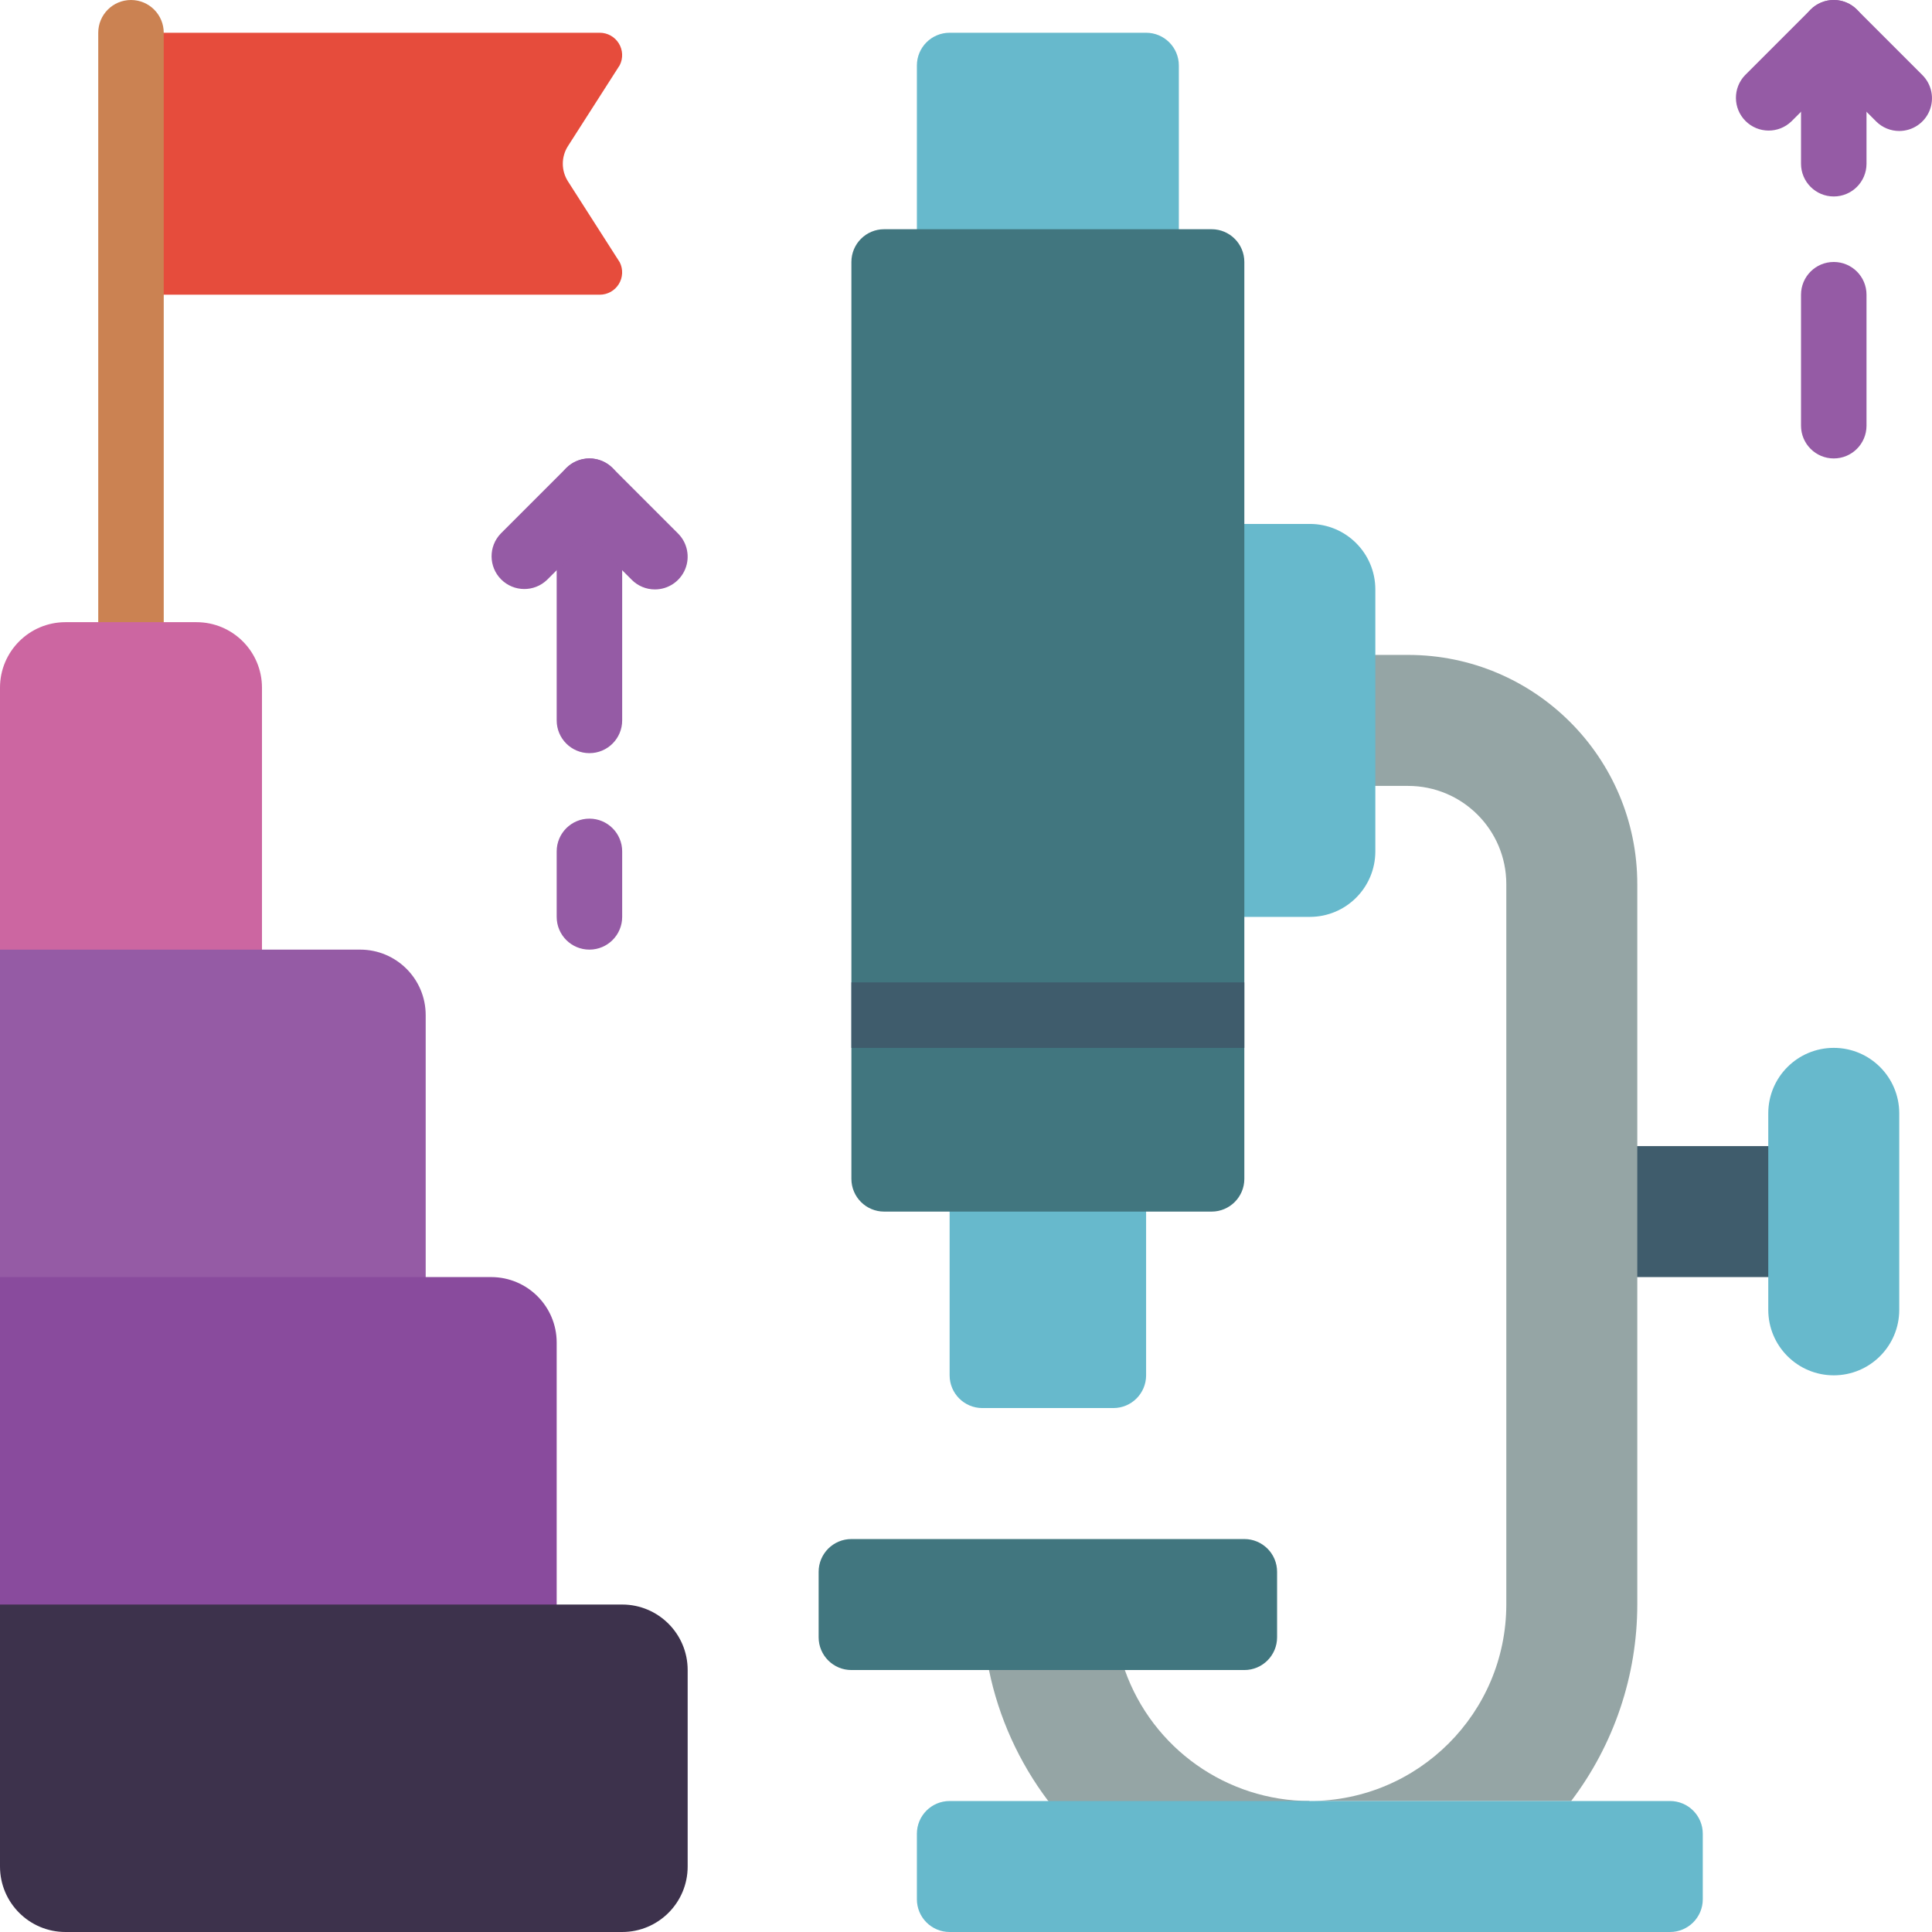 <svg height="512pt" viewBox="0 0 512 512" width="512pt" xmlns="http://www.w3.org/2000/svg"><path d="m416.543 303.73h69.422v34.711h-69.422zm0 0" fill="#3f5c6c"/><path d="m158.945 78.102h-124.234v-69.422h124.234c2.055 0 3.961 1.062 5.043 2.812 1.082 1.746 1.18 3.93.258 5.77l-13.727 21.449c-1.824 2.852-1.824 6.504 0 9.355l13.727 21.453c.922 1.84.824 4.023-.258 5.77-1.082 1.75-2.988 2.812-5.043 2.812zm0 0" fill="#e64c3c"/><path d="m34.711 173.559c-4.793 0-8.676-3.883-8.676-8.676v-156.203c0-4.793 3.883-8.68 8.676-8.68 4.793 0 8.68 3.887 8.68 8.68v156.203c0 4.793-3.887 8.676-8.68 8.676zm0 0" fill="#cb8252"/><path d="m17.355 164.883h34.711c9.586 0 17.359 7.77 17.359 17.355v86.777h-69.426v-86.777c0-9.586 7.77-17.355 17.355-17.355zm0 0" fill="#cc66a1"/><path d="m0 251.66h95.457c9.586 0 17.355 7.773 17.355 17.355v86.781h-112.812zm0 0" fill="#955ba5"/><path d="m0 338.441h130.168c9.586 0 17.359 7.77 17.359 17.355v86.781h-147.527zm0 0" fill="#894b9d"/><path d="m347.117 477.289c-22.039-.039-41.672-13.938-49.027-34.711l-20.395-17.359-15.605 17.359c2.586 12.594 7.957 24.453 15.711 34.711l34.605 17.355zm0 0" fill="#95a5a5"/><path d="m373.152 173.559h-26.035v34.715h26.035c14.379 0 26.035 11.652 26.035 26.031v190.914c-.031 28.746-23.324 52.039-52.07 52.07h69.258c11.363-14.98 17.516-33.266 17.523-52.07v-190.914c0-33.547-27.195-60.746-60.746-60.746zm0 0" fill="#95a5a5"/><path d="m312.406 138.848h34.711c9.586 0 17.359 7.77 17.359 17.355v69.426c0 9.582-7.773 17.355-17.359 17.355h-34.711zm0 0" fill="#67b9cc"/><path d="m251.66 303.73h52.07v60.746c0 4.793-3.887 8.676-8.68 8.676h-34.711c-4.793 0-8.68-3.883-8.68-8.676zm0 0" fill="#67b9cc"/><path d="m251.66 8.68h52.07c4.793 0 8.676 3.883 8.676 8.676v60.746h-69.422v-60.746c0-4.793 3.883-8.676 8.676-8.676zm0 0" fill="#67b9cc"/><path d="m234.305 60.746h86.781c4.793 0 8.676 3.887 8.676 8.68v242.98c0 4.793-3.883 8.68-8.676 8.68h-86.781c-4.793 0-8.676-3.887-8.676-8.68v-242.98c0-4.793 3.883-8.68 8.676-8.68zm0 0" fill="#41767f"/><path d="m225.629 407.863h104.133c4.793 0 8.68 3.887 8.68 8.68v17.355c0 4.793-3.887 8.68-8.68 8.68h-104.133c-4.793 0-8.68-3.887-8.68-8.68v-17.355c0-4.793 3.887-8.68 8.68-8.68zm0 0" fill="#41767f"/><path d="m251.66 477.289h190.918c4.789 0 8.676 3.883 8.676 8.676v17.359c0 4.789-3.887 8.676-8.676 8.676h-190.918c-4.793 0-8.676-3.887-8.676-8.676v-17.359c0-4.793 3.883-8.676 8.676-8.676zm0 0" fill="#67b9cc"/><path d="m225.629 260.34h104.133v17.355h-104.133zm0 0" fill="#3f5c6c"/><path d="m485.965 277.695c9.586 0 17.355 7.77 17.355 17.355v52.066c0 9.586-7.77 17.359-17.355 17.359-9.586 0-17.355-7.773-17.355-17.359v-52.066c0-9.586 7.77-17.355 17.355-17.355zm0 0" fill="#67b9cc"/><path d="m0 425.219h164.883c9.586 0 17.355 7.773 17.355 17.359v52.066c0 9.586-7.77 17.355-17.355 17.355h-147.527c-9.586 0-17.355-7.77-17.355-17.355zm0 0" fill="#3d324c"/><g fill="#955ba5"><path d="m485.965 121.492c-4.793 0-8.676-3.887-8.676-8.68v-34.711c0-4.793 3.883-8.676 8.676-8.676 4.793 0 8.68 3.883 8.68 8.676v34.711c0 4.793-3.887 8.68-8.68 8.68zm0 0"/><path d="m485.965 52.066c-4.793 0-8.676-3.883-8.676-8.676v-34.711c0-4.793 3.883-8.68 8.676-8.68 4.793 0 8.68 3.887 8.68 8.68v34.711c0 4.793-3.887 8.676-8.68 8.676zm0 0"/><path d="m503.32 34.711c-2.301.004-4.508-.91-6.133-2.543l-11.223-11.219-11.219 11.219c-3.406 3.289-8.816 3.242-12.164-.105-3.348-3.348-3.395-8.758-.105-12.164l17.355-17.355c1.625-1.629 3.832-2.543 6.133-2.543 2.305 0 4.512.914 6.137 2.543l17.355 17.355c2.48 2.48 3.223 6.215 1.879 9.457-1.34 3.242-4.504 5.355-8.016 5.355zm0 0"/><path d="m156.203 251.66c-4.793 0-8.676-3.883-8.676-8.676v-17.355c0-4.793 3.883-8.68 8.676-8.68s8.68 3.887 8.68 8.68v17.355c0 4.793-3.887 8.676-8.68 8.676zm0 0"/><path d="m156.203 199.594c-4.793 0-8.676-3.887-8.676-8.68v-60.746c0-4.789 3.883-8.676 8.676-8.676s8.68 3.887 8.68 8.676v60.746c0 4.793-3.887 8.68-8.68 8.68zm0 0"/><path d="m173.559 156.203c-2.301.004-4.508-.91-6.133-2.543l-11.223-11.219-11.219 11.219c-3.406 3.289-8.82 3.242-12.168-.105-3.348-3.348-3.395-8.758-.105-12.164l17.355-17.355c1.629-1.629 3.836-2.543 6.137-2.543s4.508.914 6.137 2.543l17.355 17.355c2.48 2.48 3.223 6.215 1.879 9.457-1.344 3.242-4.504 5.355-8.016 5.355zm0 0"/></g></svg>